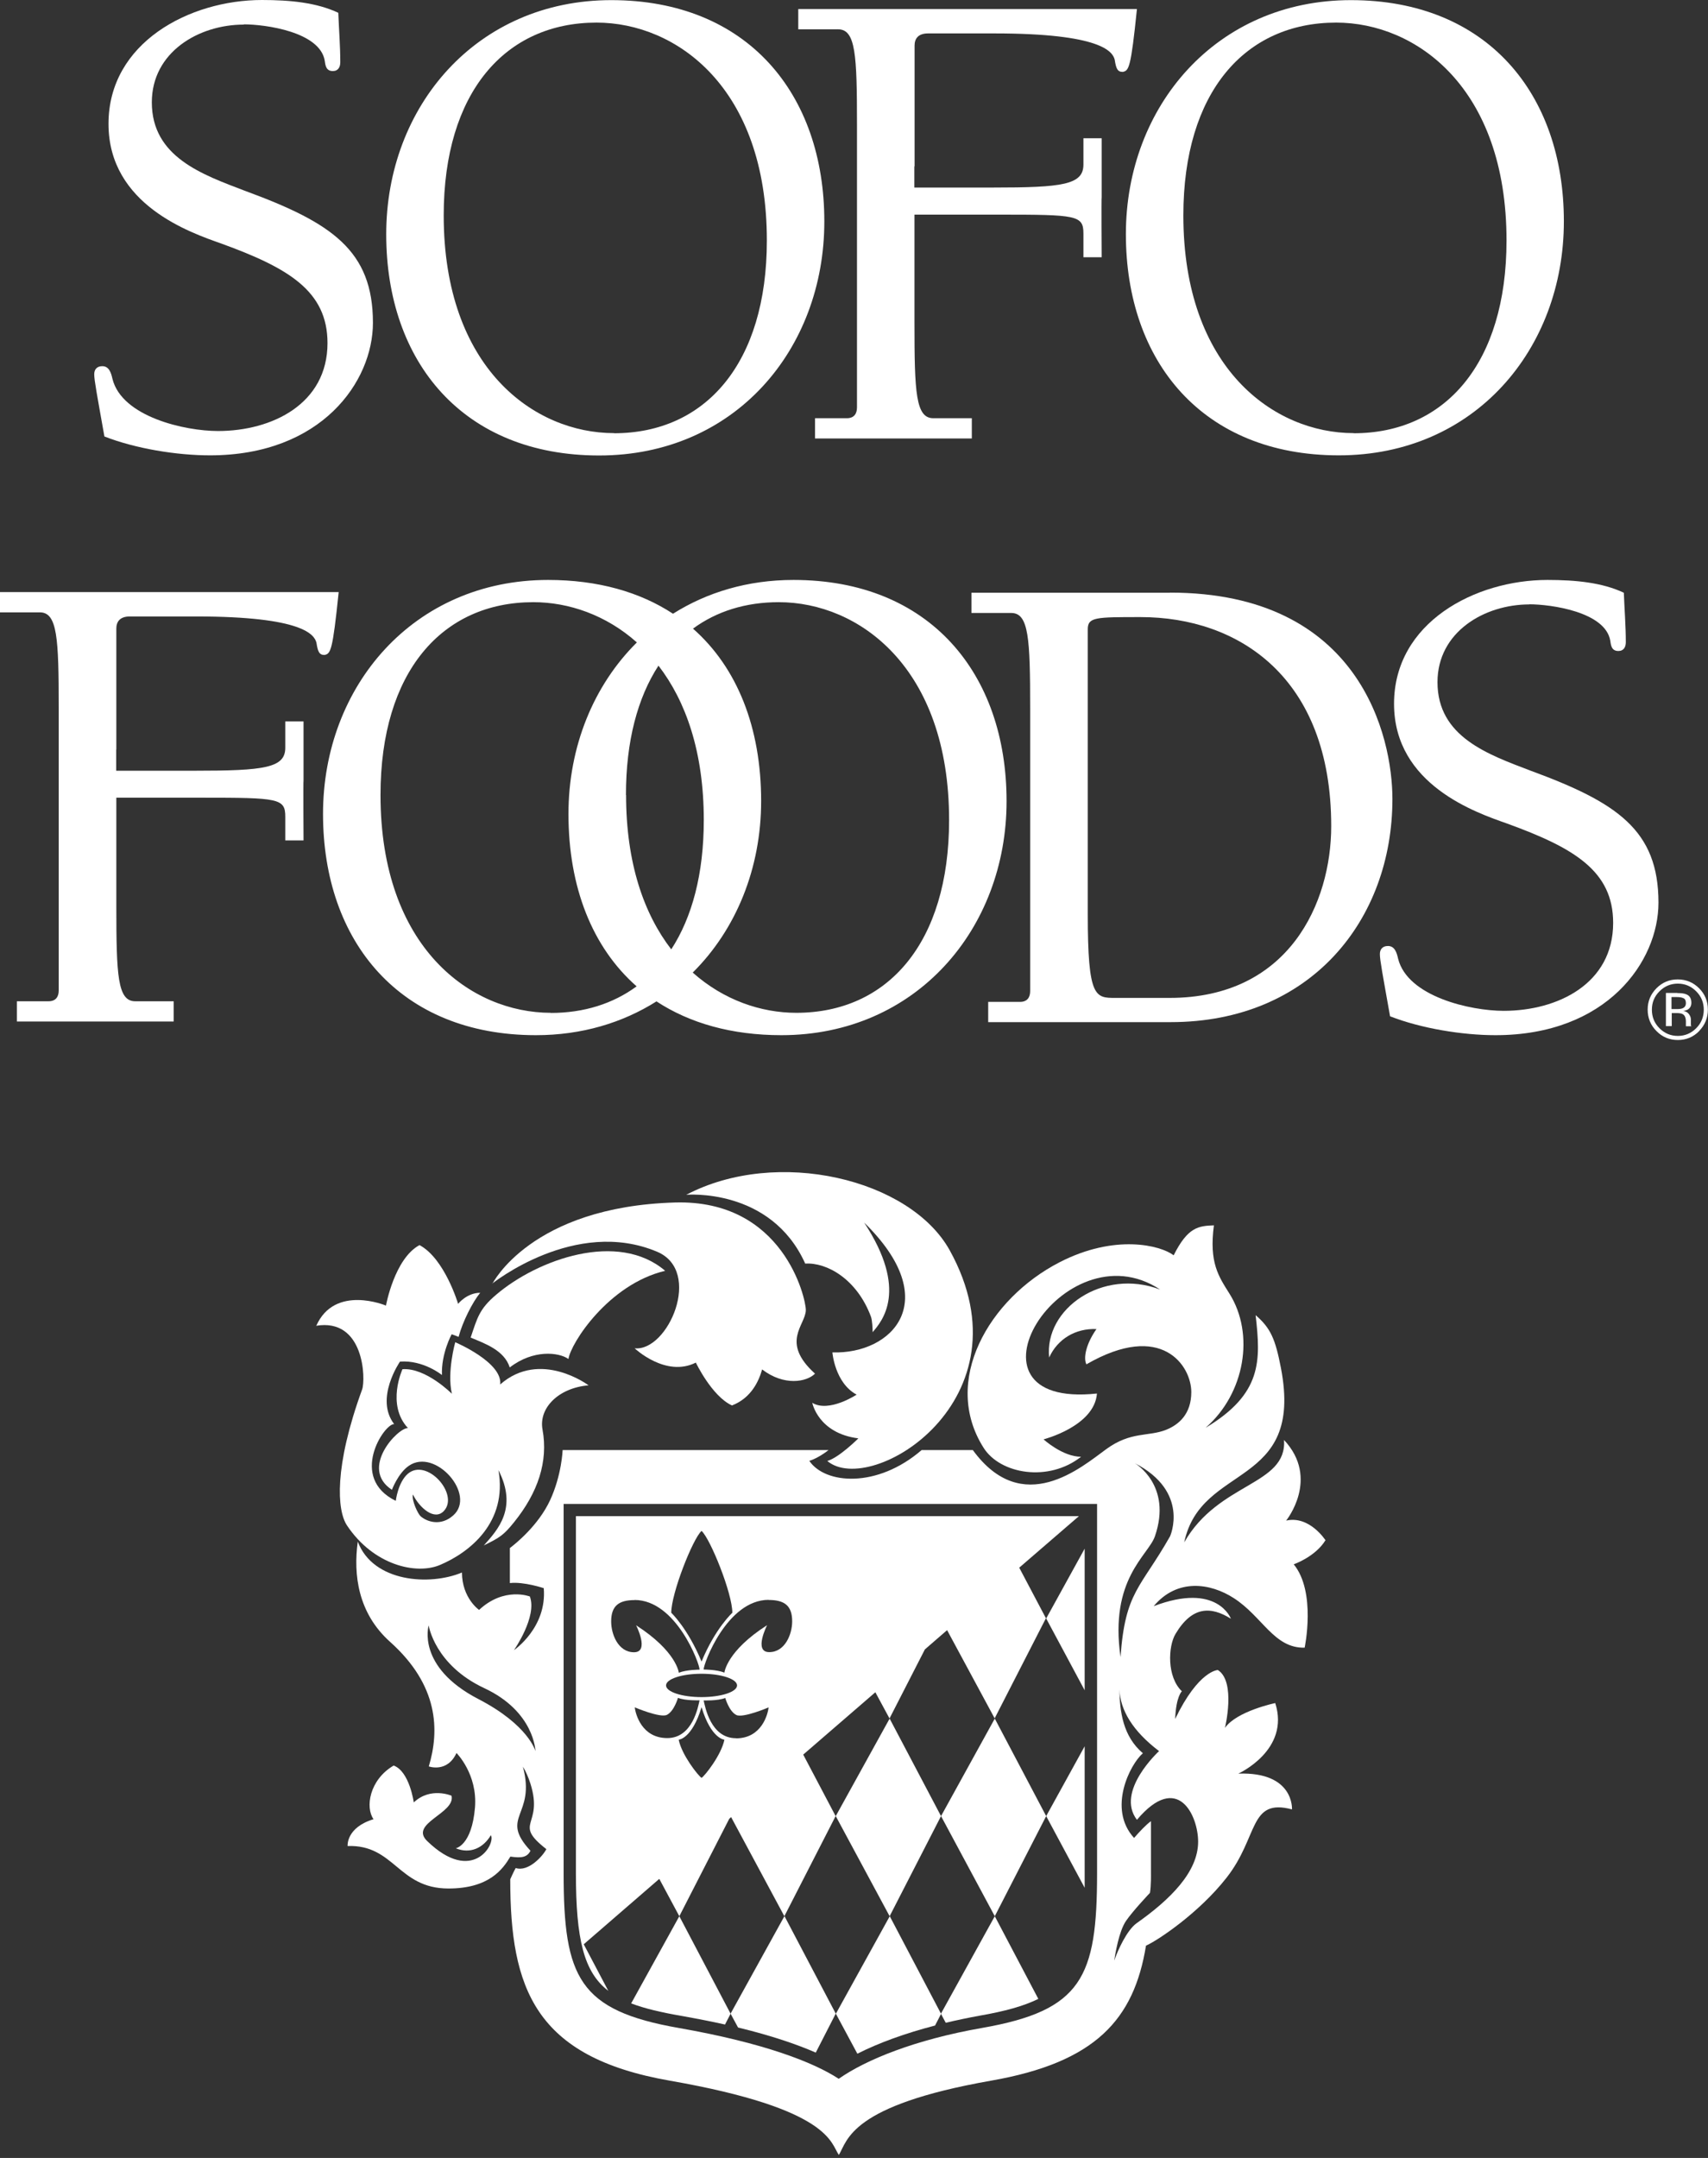 <svg width="137" height="173" viewBox="0 0 137 173" fill="none" xmlns="http://www.w3.org/2000/svg">
<rect x="0" y="0" width="137" height="173" fill="#333333" stroke="none"/>
<g clip-path="url(#clip0_106_3767)">
<path d="M49.033 0.01C38.238 0.01 30.979 8.524 30.979 18.78C30.979 29.037 37.163 36.516 48.057 36.516C58.951 36.516 66.12 28.002 66.12 17.755C66.12 7.508 59.936 0.01 49.033 0.01ZM49.252 34.723C42.849 34.723 35.59 29.515 35.59 17.267C35.59 7.399 40.529 1.812 47.848 1.812C54.251 1.812 61.51 7.02 61.51 19.278C61.51 29.147 56.571 34.733 49.252 34.733V34.723Z" fill="white"/>
<path d="M108.361 0.01C97.567 0.01 90.308 8.524 90.308 18.771C90.308 29.017 96.492 36.505 107.386 36.505C118.279 36.505 125.439 27.991 125.439 17.745C125.439 7.498 119.255 0.01 108.361 0.01ZM108.581 34.723C102.178 34.723 94.918 29.515 94.918 17.267C94.918 7.399 99.857 1.812 107.176 1.812C113.579 1.812 120.839 7.02 120.839 19.278C120.839 29.147 115.9 34.733 108.581 34.733V34.723Z" fill="white"/>
<path d="M73.359 13.343V3.654C73.359 3.117 73.628 2.679 74.445 2.679H79.762C88.326 2.679 89.252 4.142 89.412 4.79C89.521 5.497 89.631 5.765 90.059 5.765C90.547 5.656 90.706 5.497 91.194 0.727H64.029V2.35H67.225C68.639 2.35 68.739 4.411 68.739 9.998V32.662C68.739 33.15 68.52 33.528 67.923 33.528H65.373V35.151H77.95V33.528H74.863C73.449 33.528 73.35 31.467 73.35 25.88V17.207H80.181C86.365 17.207 86.902 17.257 86.902 18.721V20.623H88.366C88.366 20.623 88.336 15.803 88.366 15.803V11.083H86.902V13.194C86.902 14.817 85.219 15.036 79.633 15.036H73.34V13.333L73.359 13.343Z" fill="white"/>
<path d="M19.547 1.952C21.28 1.952 25.671 2.549 26.05 4.879C26.1 5.258 26.159 5.696 26.697 5.696C27.135 5.696 27.294 5.367 27.294 4.989C27.294 3.684 27.185 2.33 27.135 1.026C25.403 0.209 23.282 0 21.011 0C15.206 0 8.703 3.416 8.703 9.928C8.703 16.44 15.315 18.661 17.755 19.527C23.122 21.479 26.269 23.321 26.269 27.504C26.269 32.383 21.818 34.554 17.486 34.554C14.827 34.554 9.789 33.419 9.022 30.381C8.912 29.893 8.753 29.356 8.205 29.356C7.767 29.356 7.558 29.625 7.558 30.003C7.558 30.491 7.777 31.626 8.375 34.992C10.874 35.968 14.18 36.505 16.839 36.505C25.791 36.505 29.913 30.59 29.913 25.88C29.913 20.075 26.608 17.854 19.667 15.305C16.251 14.001 12.178 12.597 12.178 8.205C12.178 4.192 15.923 1.972 19.557 1.972L19.547 1.952Z" fill="white"/>
<path d="M9.331 60.086V50.397C9.331 49.859 9.599 49.421 10.416 49.421H15.733C24.297 49.421 25.223 50.885 25.383 51.532C25.492 52.239 25.602 52.508 26.03 52.508C26.518 52.398 26.677 52.239 27.165 47.469H0V49.092H3.196C4.601 49.092 4.71 51.153 4.71 56.74V79.404C4.71 79.892 4.491 80.27 3.894 80.27H1.354V81.893H13.931V80.27H10.844C9.43 80.27 9.331 78.209 9.331 72.623V63.949H16.162C22.345 63.949 22.883 63.999 22.883 65.473V67.375H24.347C24.347 67.375 24.317 62.555 24.347 62.555V57.835H22.883V59.946C22.883 61.569 21.2 61.788 15.614 61.788H9.321V60.086H9.331Z" fill="white"/>
<path d="M122.651 48.445C124.383 48.445 128.775 49.042 129.163 51.373C129.213 51.751 129.273 52.189 129.81 52.189C130.249 52.189 130.408 51.86 130.408 51.482C130.408 50.178 130.298 48.823 130.249 47.519C128.516 46.702 126.395 46.493 124.124 46.493C118.319 46.493 111.817 49.909 111.817 56.421C111.817 62.934 118.429 65.154 120.878 66.02C126.246 67.972 129.392 69.814 129.392 73.987C129.392 78.866 124.941 81.037 120.609 81.037C117.951 81.037 112.912 79.902 112.145 76.865C112.036 76.377 111.876 75.839 111.329 75.839C110.891 75.839 110.681 76.108 110.681 76.486C110.681 76.974 110.9 78.109 111.498 81.475C113.997 82.451 117.303 82.989 119.952 82.989C128.904 82.989 133.027 77.074 133.027 72.364C133.027 66.558 129.721 64.338 122.78 61.788C119.365 60.484 115.302 59.08 115.302 54.688C115.302 50.675 119.046 48.455 122.681 48.455L122.651 48.445Z" fill="white"/>
<path d="M93.863 47.519H77.92V49.142H81.117C82.521 49.142 82.63 51.203 82.63 56.789V79.454C82.63 79.942 82.411 80.32 81.814 80.32H79.264V81.943H93.903C105.125 81.943 111.687 73.758 111.687 64.049C111.687 59.11 109.138 47.509 93.843 47.509L93.863 47.519ZM93.813 80.001H89.471C87.848 80.001 87.251 80.001 87.251 73.28V50.446C87.251 49.471 87.898 49.471 91.483 49.471C99.349 49.471 106.778 54.3 106.778 66.23C106.778 72.354 103.412 80.001 93.813 80.001Z" fill="white"/>
<path d="M63.651 46.493C59.966 46.493 56.7 47.489 53.982 49.202C51.323 47.459 47.957 46.493 43.964 46.493C33.17 46.493 25.91 55.007 25.91 65.254C25.91 75.5 32.094 82.989 42.988 82.989C46.672 82.989 49.939 81.993 52.657 80.28C55.316 82.023 58.682 82.989 62.675 82.989C73.469 82.989 80.738 74.475 80.738 64.228C80.738 53.981 74.555 46.493 63.651 46.493ZM44.183 81.196C37.78 81.196 30.521 75.988 30.521 63.73C30.521 53.862 35.46 48.276 42.779 48.276C45.617 48.276 48.614 49.301 51.084 51.502C47.608 54.947 45.597 59.857 45.597 65.254C45.597 71.129 47.509 75.948 51.064 79.075C49.162 80.469 46.832 81.206 44.183 81.206V81.196ZM50.208 63.73C50.208 59.418 51.144 55.933 52.816 53.364C54.997 56.192 56.451 60.255 56.451 65.742C56.451 70.053 55.515 73.539 53.842 76.108C51.661 73.28 50.218 69.217 50.218 63.73H50.208ZM63.87 81.196C61.032 81.196 58.034 80.171 55.565 77.97C59.04 74.525 61.052 69.615 61.052 64.218C61.052 58.343 59.14 53.523 55.585 50.397C57.487 49.002 59.817 48.276 62.466 48.276C68.868 48.276 76.128 53.484 76.128 65.742C76.128 75.61 71.189 81.196 63.87 81.196Z" fill="white"/>
<path d="M75.48 145.594L71.358 137.777L67.036 145.594L71.358 153.62L75.48 145.594Z" fill="white"/>
<path d="M87.001 139.998L83.915 145.594L87.001 151.34V139.998Z" fill="white"/>
<path d="M87.001 124.155L83.915 129.751L87.001 135.506V124.155Z" fill="white"/>
<path d="M79.792 153.62L83.915 145.594L79.792 137.777L75.481 145.594L79.792 153.62Z" fill="white"/>
<path d="M55.027 95.794C62.336 91.951 73.011 94.52 76.178 100.236C82.79 112.195 69.854 120.082 66.359 117.124C67.305 116.855 68.849 115.312 68.849 115.312C65.622 114.904 65.154 112.464 65.154 112.464C66.499 113.271 68.709 111.807 68.709 111.807C66.957 110.861 66.767 108.421 66.767 108.421C71.577 108.57 75.73 104.279 69.317 98.015C72.891 103.442 70.751 105.922 69.994 106.798C69.994 106.549 69.974 105.862 69.854 105.543C68.729 102.536 66.319 101.192 64.587 101.301C61.828 95.177 55.037 95.785 55.037 95.785L55.027 95.794Z" fill="white"/>
<path d="M39.493 102.924C39.493 102.924 42.57 96.741 54.141 96.402C62.824 96.153 64.636 104.07 64.636 105.016C64.636 106.23 62.555 107.575 65.373 110.124C64.696 110.801 62.884 111.13 61.131 109.785C60.862 110.731 60.255 112.076 58.712 112.673C57.098 111.936 55.814 109.238 55.814 109.238C53.394 110.453 50.905 108.092 50.905 108.092C53.593 108.361 56.381 101.909 52.717 100.355C46.135 97.567 39.483 102.904 39.483 102.904L39.493 102.924Z" fill="white"/>
<path d="M37.75 107.236C38.288 105.643 38.437 104.946 39.802 103.791C43.137 100.953 49.58 98.653 53.354 101.879C48.813 102.954 45.776 107.684 45.597 108.949C44.82 108.401 42.769 108.172 40.887 109.626C40.449 108.242 38.876 107.704 37.76 107.236H37.75Z" fill="white"/>
<path d="M25.363 106.3C26.846 102.934 30.959 104.667 30.959 104.667C30.959 104.667 31.636 100.903 33.648 99.818C35.669 100.893 36.745 104.528 36.745 104.528C36.745 104.528 37.441 103.641 38.517 103.641C37.91 104.378 37.103 105.962 36.784 107.176C36.446 107.037 36.227 106.967 36.227 106.967C36.227 106.967 35.38 108.511 35.45 110.234C35.45 110.234 33.966 109.019 32.084 109.158C32.084 109.158 30.033 112.116 31.616 114.167C30.81 114.127 27.952 118.469 31.746 120.321C31.746 120.321 31.915 118.857 32.702 118.16C34.215 116.836 36.854 119.783 35.609 121.127C34.852 121.944 33.657 120.888 33.12 119.813C33 120.281 33.528 121.376 33.737 121.556C34.275 122.024 35.38 122.362 36.356 121.486C38.228 119.833 34.912 116.039 32.791 117.513C31.925 118.11 31.437 119.435 31.437 119.435C28.808 117.722 31.915 114.446 32.721 114.486C30.969 112.604 32.283 109.766 32.283 109.766C34.165 109.636 36.247 111.737 36.247 111.737C35.838 110.005 36.515 107.605 36.515 107.605C36.515 107.605 40.329 109.218 40.12 110.99C43.346 108.162 47.21 111.06 47.21 111.06C44.82 111.259 43.197 112.862 43.516 114.605C43.984 117.164 43.157 119.654 41.225 122.044C40.399 123.069 40.1 123.258 38.806 123.896C39.951 122.621 41.534 120.888 39.981 117.861C40.718 122.034 37.69 124.453 35.271 125.469C33.379 126.256 29.963 125.489 27.832 122.292C27.026 121.078 26.787 117.592 29.047 111.389C29.336 110.592 29.236 105.623 25.333 106.29L25.363 106.3Z" fill="white"/>
<path d="M106.33 123.497C106.33 123.497 105.045 121.476 103.163 121.904C103.163 121.904 105.892 118.538 102.994 115.441C103.233 119.096 97.746 118.807 94.988 123.647C96.332 117.254 104.607 119.345 102.745 109.676C102.297 107.346 101.918 106.469 100.714 105.434C101.132 109.108 101.241 111.737 96.701 114.465C99.867 111.707 100.644 106.947 98.622 103.721C97.756 102.337 96.969 101.241 97.368 98.234C96.153 98.284 95.287 98.344 94.141 100.634C93.066 99.827 89.431 98.911 84.99 101.192C79.304 104.119 75.5 110.721 78.896 116.069C80.24 118.19 84.114 118.837 86.713 116.786C85.229 116.786 83.706 115.391 83.706 115.391C83.706 115.391 87.788 114.346 87.987 111.717C76.138 112.982 85.259 98.234 93.056 103.382C88.455 101.63 83.745 104.926 84.154 108.829C84.831 107.346 86.265 106.479 87.948 106.549C87.141 107.694 86.872 108.839 87.141 109.377C93.195 105.882 95.555 109.506 95.555 111.598C95.555 113.37 94.55 114.216 93.534 114.625C92.11 115.192 90.716 114.734 88.744 116.168C86.753 117.612 82.033 121.735 78.03 116.248H73.927C70.362 119.325 66.19 118.996 64.915 117.114C65.333 116.995 65.99 116.626 66.459 116.248H45.129C45.129 116.248 45.059 118.249 44.123 120.271C43.177 122.302 41.345 123.766 40.897 124.105V126.913C42.002 126.783 43.615 127.321 43.615 127.321C43.884 130.488 41.225 132.29 41.225 132.29C41.225 132.29 43.107 129.601 42.5 127.988C42.5 127.988 40.449 127.182 38.427 129.064C38.427 129.064 37.063 128.128 37.053 126.066C34.494 127.142 29.923 126.863 28.698 123.587C28.33 126.246 28.718 129.323 31.287 131.623C35.191 135.118 35.261 138.723 34.394 141.611C34.394 141.611 35.878 142.148 36.615 140.535C36.615 140.535 38.318 142.228 38.099 144.907C37.84 147.974 36.555 148.173 36.555 148.173C37.7 148.641 38.746 148.173 39.373 147.127C39.782 147.804 37.909 151.12 34.265 147.595C32.791 146.171 36.555 145.375 36.217 143.961C36.217 143.961 34.534 143.224 33.189 144.498C33.189 144.498 32.851 142.009 31.576 141.541C29.625 142.686 29.286 144.907 29.963 145.843C27.742 146.52 27.882 147.993 27.882 147.993C31.646 147.864 31.925 151.399 35.968 151.399C39.234 151.399 40.329 149.856 40.937 148.84C41.813 148.969 42.281 148.91 42.55 148.372C39.991 145.614 43.018 145.614 41.942 141.63C42.181 142.009 42.39 142.507 42.55 143.005C43.625 146.44 41.066 146.092 43.824 148.242C43.556 148.78 42.38 150.095 41.365 149.756C41.206 150.025 40.927 150.662 40.927 150.662C40.927 159.405 42.888 164.912 53.722 166.804C66.668 169.064 66.628 171.843 67.285 172.759C67.992 171.594 68.161 168.795 79.493 166.804C87.878 165.34 90.955 161.895 91.921 155.98C92.837 155.581 96.163 153.371 98.383 150.533C100.972 147.237 100.166 144.14 103.631 145.056C103.631 145.056 103.83 142.029 99.329 142.188C99.329 142.188 103.502 140.306 102.287 136.532C102.287 136.532 99.19 137.179 98.254 138.524C98.254 138.524 99.16 134.819 97.686 133.883C97.686 133.883 96.143 133.903 94.261 137.807C94.331 135.994 94.799 135.586 94.799 135.586C93.594 134.441 93.683 132.001 94.291 130.985C95.625 128.755 97.119 128.765 98.732 129.771C98.732 129.771 97.656 126.813 92.538 128.765C94.42 126.514 97.079 126.903 98.961 128.118C101.271 129.601 102.187 132.151 104.647 132.091C104.647 132.091 105.593 127.63 103.771 125.409C103.771 125.409 105.523 124.802 106.33 123.457V123.497ZM38.377 136.213C33.369 133.624 34.384 130.308 34.384 130.308C34.384 130.308 34.862 133.475 38.845 135.337C42.878 137.219 42.948 140.386 42.948 140.386C42.948 140.386 42.41 138.304 38.377 136.213ZM87.997 150.174C87.997 158.539 86.782 161.178 78.746 162.582C73.399 163.518 69.446 165.131 67.275 166.654C65.254 165.33 61.261 163.777 54.459 162.582C46.423 161.178 45.209 158.529 45.209 150.174V120.57H87.997V150.174ZM92.976 140.376C92.976 140.376 89.441 143.602 91.194 145.892C94.49 141.989 96.103 145.584 96.103 147.645C96.103 150.085 93.843 152.295 91.174 154.177C90.387 154.735 89.65 156.368 89.371 157.185C89.451 156.677 89.74 154.844 90.317 153.998C90.885 153.172 92.239 151.748 92.239 151.748C92.339 151.18 92.319 150.184 92.319 150.184V146.002C91.971 146.241 91.363 146.878 90.965 147.346C88.814 144.996 90.656 141.421 91.672 140.555C90.069 139.191 89.82 137.229 89.79 135.437C89.859 137.1 90.845 138.773 92.986 140.396L92.976 140.376ZM93.853 123.159C91.493 127.331 90.248 127.57 89.879 132.848C88.973 126.564 92.11 124.702 92.638 123.159C94.052 119.056 91.025 117.303 91.025 117.303C95.466 119.594 93.853 123.159 93.853 123.159Z" fill="white"/>
<path d="M52.896 150.652L54.489 153.62L58.492 145.813L58.642 145.673L62.914 153.62L67.026 145.594L64.427 140.664L70.213 135.666L71.348 137.767L74.186 132.23L75.968 130.687L79.782 137.757L83.895 129.731L81.754 125.678L86.543 121.545H46.194V150.154C46.194 155.462 46.822 158.091 48.793 159.604L46.822 155.87L52.876 150.632L52.896 150.652ZM50.904 136.871C50.904 136.871 52.956 137.747 53.493 137.478C54.081 137.179 54.38 136.114 54.38 136.114C54.987 136.353 56.112 136.313 56.112 136.313C56.003 136.791 55.565 139.34 53.523 139.34C51.482 139.34 50.974 137.428 50.914 136.861L50.904 136.871ZM53.424 135.118C53.424 134.6 54.698 134.182 56.272 134.182C57.845 134.182 59.12 134.6 59.12 135.118C59.12 135.636 57.845 136.054 56.272 136.054C54.698 136.054 53.424 135.636 53.424 135.118ZM56.272 142.527C56.003 142.367 54.678 140.684 54.439 139.47C54.439 139.47 55.505 139.41 56.272 136.861C57.038 139.41 58.104 139.47 58.104 139.47C57.865 140.684 56.531 142.377 56.272 142.527ZM59.03 139.35C56.989 139.35 56.55 136.791 56.441 136.323C56.441 136.323 57.566 136.363 58.174 136.124C58.174 136.124 58.472 137.189 59.06 137.488C59.598 137.757 61.649 136.88 61.649 136.88C61.589 137.448 61.081 139.36 59.04 139.36L59.03 139.35ZM61.649 128.267C62.904 128.267 63.541 128.705 63.541 129.98C63.541 131.005 62.973 132.449 61.699 132.449C60.424 132.449 61.529 130.288 61.529 130.288C58.273 132.37 58.104 134.092 58.104 134.092C57.496 133.843 56.441 133.843 56.441 133.843C56.411 133.425 58.303 128.257 61.659 128.257L61.649 128.267ZM56.272 122.73C56.979 123.368 58.741 127.729 58.741 129.293C58.741 129.293 57.367 130.547 56.272 133.206C55.166 130.537 53.842 129.293 53.842 129.293C53.842 127.729 55.565 123.368 56.272 122.73ZM50.894 128.267C54.25 128.267 56.142 133.435 56.112 133.853C56.112 133.853 55.057 133.853 54.449 134.102C54.449 134.102 54.28 132.39 51.024 130.298C51.024 130.298 52.129 132.459 50.855 132.459C49.58 132.459 49.022 131.015 49.022 129.99C49.022 128.715 49.66 128.277 50.904 128.277L50.894 128.267Z" fill="white"/>
<path d="M75.48 161.437L71.368 153.62L67.046 161.437L68.769 164.643C70.501 163.767 72.623 163 75.002 162.383L75.49 161.437H75.48Z" fill="white"/>
<path d="M58.602 161.437L59.199 162.542C61.938 163.209 63.949 163.906 65.433 164.554L67.036 161.427L62.923 153.61L58.602 161.427V161.437Z" fill="white"/>
<path d="M50.626 160.61C51.701 161.018 53.016 161.327 54.629 161.606C55.913 161.835 57.088 162.064 58.154 162.303L58.602 161.437L54.489 153.62L50.626 160.61Z" fill="white"/>
<path d="M83.287 160.252L79.792 153.62L75.471 161.437L75.859 162.163C76.735 161.954 77.641 161.765 78.567 161.596C80.579 161.247 82.102 160.829 83.277 160.252H83.287Z" fill="white"/>
<path d="M136.293 82.66C135.825 83.138 135.247 83.377 134.58 83.377C133.913 83.377 133.335 83.138 132.867 82.66C132.399 82.192 132.16 81.615 132.16 80.937C132.16 80.26 132.399 79.703 132.867 79.225C133.335 78.757 133.903 78.518 134.57 78.518C135.237 78.518 135.815 78.757 136.283 79.225C136.751 79.693 136.99 80.26 136.99 80.937C136.99 81.615 136.751 82.182 136.283 82.66H136.293ZM133.106 79.474C132.698 79.882 132.499 80.37 132.499 80.947C132.499 81.525 132.698 82.023 133.106 82.431C133.515 82.839 134.003 83.048 134.58 83.048C135.158 83.048 135.646 82.839 136.054 82.431C136.462 82.023 136.661 81.525 136.661 80.947C136.661 80.37 136.462 79.882 136.054 79.474C135.646 79.065 135.158 78.856 134.58 78.856C134.003 78.856 133.515 79.065 133.106 79.474ZM134.53 79.613C134.859 79.613 135.098 79.643 135.257 79.713C135.536 79.822 135.666 80.051 135.666 80.39C135.666 80.629 135.576 80.798 135.407 80.917C135.317 80.977 135.188 81.017 135.018 81.047C135.227 81.077 135.377 81.166 135.476 81.306C135.576 81.445 135.626 81.585 135.626 81.714V81.903C135.626 81.963 135.626 82.033 135.626 82.102C135.626 82.172 135.636 82.222 135.646 82.242L135.666 82.272H135.227C135.227 82.272 135.227 82.252 135.227 82.242C135.227 82.242 135.227 82.222 135.227 82.212V82.122V81.913C135.227 81.605 135.148 81.405 134.978 81.306C134.879 81.246 134.71 81.216 134.461 81.216H134.092V82.262H133.624V79.603H134.55L134.53 79.613ZM135.038 80.031C134.919 79.962 134.73 79.932 134.471 79.932H134.072V80.897H134.5C134.7 80.897 134.849 80.878 134.949 80.838C135.128 80.768 135.227 80.629 135.227 80.419C135.227 80.23 135.168 80.091 135.048 80.031H135.038Z" fill="white"/>
</g>
<defs>
<clipPath id="clip0_106_3767">
<rect width="137" height="172.779" fill="white"/>
</clipPath>
</defs>
</svg>
